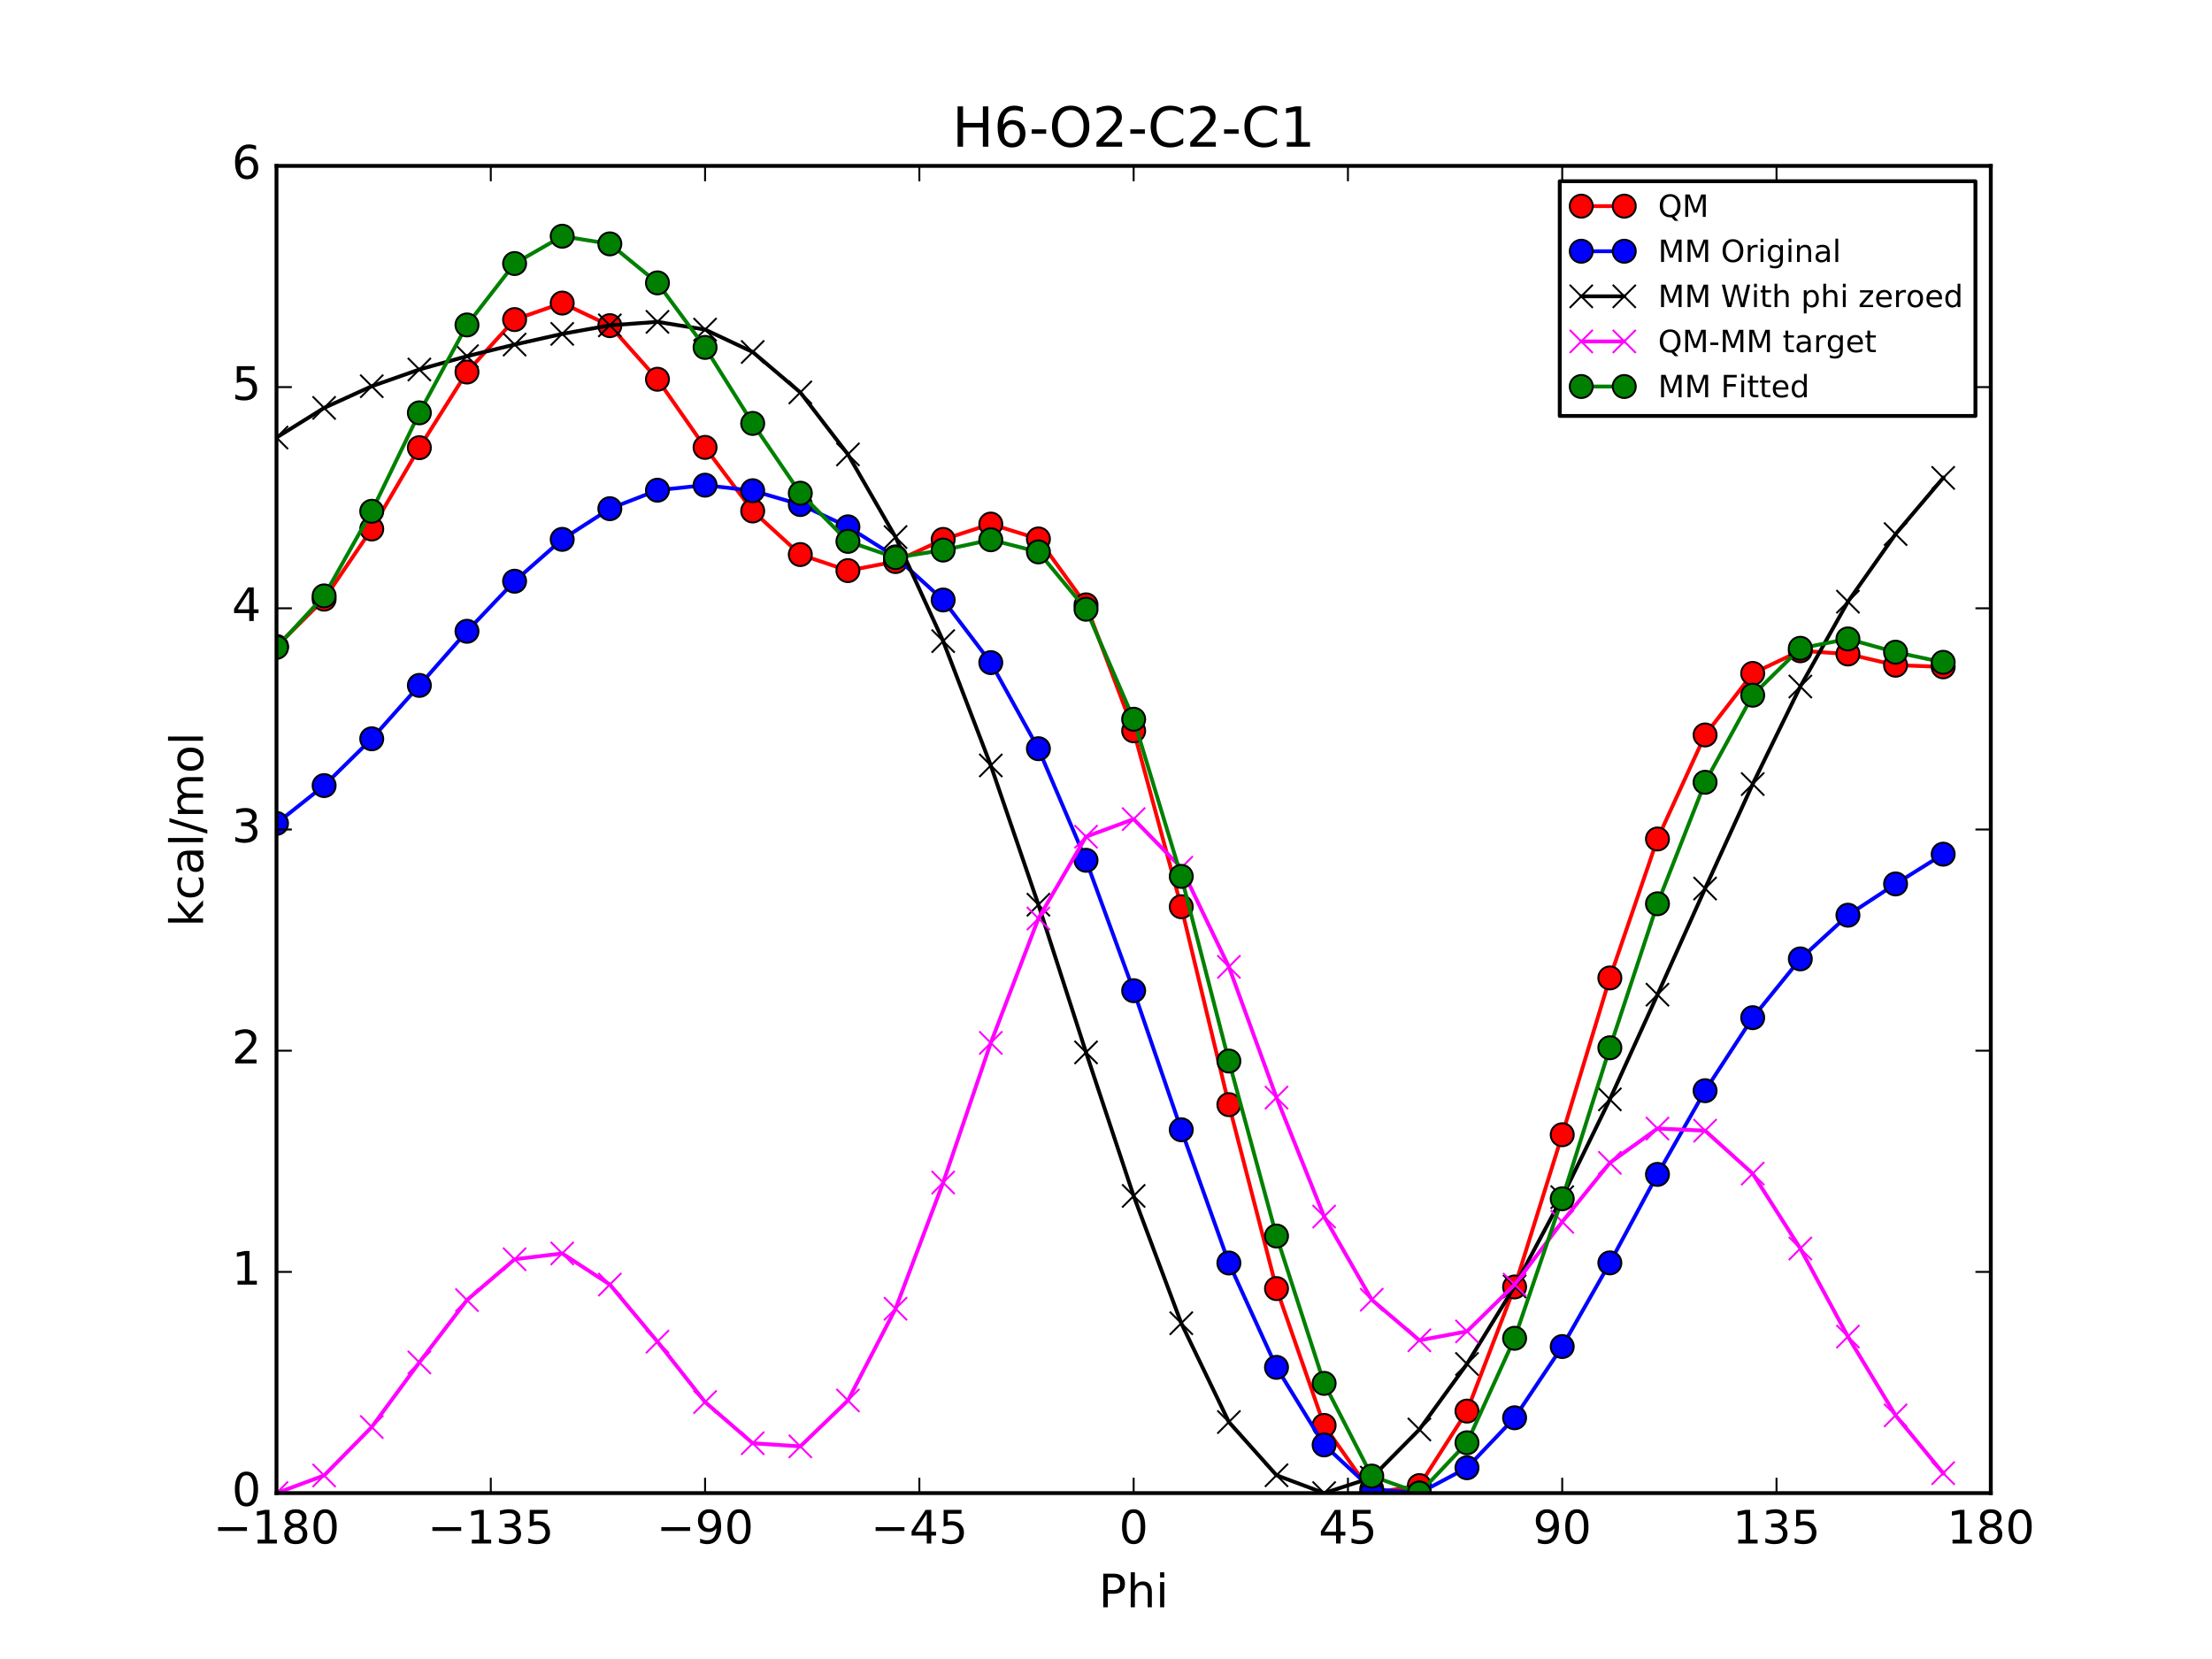 <?xml version="1.0" encoding="utf-8" standalone="no"?>
<!DOCTYPE svg PUBLIC "-//W3C//DTD SVG 1.1//EN"
  "http://www.w3.org/Graphics/SVG/1.1/DTD/svg11.dtd">
<!-- Created with matplotlib (http://matplotlib.org/) -->
<svg height="432pt" version="1.1" viewBox="0 0 576 432" width="576pt" xmlns="http://www.w3.org/2000/svg" xmlns:xlink="http://www.w3.org/1999/xlink">
 <defs>
  <style type="text/css">
*{stroke-linecap:butt;stroke-linejoin:round;stroke-miterlimit:100000;}
  </style>
 </defs>
 <g id="figure_1">
  <g id="patch_1">
   <path d="M 0 432 
L 576 432 
L 576 0 
L 0 0 
z
" style="fill:#ffffff;"/>
  </g>
  <g id="axes_1">
   <g id="patch_2">
    <path d="M 72 388.8 
L 518.4 388.8 
L 518.4 43.2 
L 72 43.2 
z
" style="fill:#ffffff;"/>
   </g>
   <g id="line2d_1">
    <path clip-path="url(#pf778db8039)" d="M 72.001 168.324 
L 84.4 156.016 
L 96.8 137.749 
L 109.2 116.573 
L 121.6 96.873 
L 134 83.218 
L 146.4 78.922 
L 158.8 84.8 
L 171.2 98.757 
L 183.6 116.499 
L 196 133.058 
L 208.4 144.403 
L 220.8 148.586 
L 233.2 146.225 
L 245.6 140.468 
L 258 136.466 
L 270.4 140.341 
L 282.8 157.502 
L 295.199 190.303 
L 307.6 236.112 
L 320 287.645 
L 332.4 335.544 
L 344.8 371.175 
L 357.2 388.8 
L 369.6 386.841 
L 382 367.447 
L 394.4 335.116 
L 406.8 295.48 
L 419.2 254.655 
L 431.6 218.471 
L 444 191.381 
L 456.4 175.356 
L 468.8 169.46 
L 481.2 170.303 
L 493.6 173.219 
L 506 173.643 
" style="fill:none;stroke:#ff0000;stroke-linecap:square;"/>
    <defs>
     <path d="M 0 3 
C 0.796 3 1.559 2.684 2.121 2.121 
C 2.684 1.559 3 0.796 3 0 
C 3 -0.796 2.684 -1.559 2.121 -2.121 
C 1.559 -2.684 0.796 -3 0 -3 
C -0.796 -3 -1.559 -2.684 -2.121 -2.121 
C -2.684 -1.559 -3 -0.796 -3 0 
C -3 0.796 -2.684 1.559 -2.121 2.121 
C -1.559 2.684 -0.796 3 0 3 
z
" id="mbf12756792" style="stroke:#000000;stroke-width:0.5;"/>
    </defs>
    <g clip-path="url(#pf778db8039)">
     <use style="fill:#ff0000;stroke:#000000;stroke-width:0.5;" x="72.001" xlink:href="#mbf12756792" y="168.324"/>
     <use style="fill:#ff0000;stroke:#000000;stroke-width:0.5;" x="84.4" xlink:href="#mbf12756792" y="156.016"/>
     <use style="fill:#ff0000;stroke:#000000;stroke-width:0.5;" x="96.8" xlink:href="#mbf12756792" y="137.749"/>
     <use style="fill:#ff0000;stroke:#000000;stroke-width:0.5;" x="109.2" xlink:href="#mbf12756792" y="116.573"/>
     <use style="fill:#ff0000;stroke:#000000;stroke-width:0.5;" x="121.6" xlink:href="#mbf12756792" y="96.873"/>
     <use style="fill:#ff0000;stroke:#000000;stroke-width:0.5;" x="134" xlink:href="#mbf12756792" y="83.218"/>
     <use style="fill:#ff0000;stroke:#000000;stroke-width:0.5;" x="146.4" xlink:href="#mbf12756792" y="78.922"/>
     <use style="fill:#ff0000;stroke:#000000;stroke-width:0.5;" x="158.8" xlink:href="#mbf12756792" y="84.8"/>
     <use style="fill:#ff0000;stroke:#000000;stroke-width:0.5;" x="171.2" xlink:href="#mbf12756792" y="98.757"/>
     <use style="fill:#ff0000;stroke:#000000;stroke-width:0.5;" x="183.6" xlink:href="#mbf12756792" y="116.499"/>
     <use style="fill:#ff0000;stroke:#000000;stroke-width:0.5;" x="196" xlink:href="#mbf12756792" y="133.058"/>
     <use style="fill:#ff0000;stroke:#000000;stroke-width:0.5;" x="208.4" xlink:href="#mbf12756792" y="144.403"/>
     <use style="fill:#ff0000;stroke:#000000;stroke-width:0.5;" x="220.8" xlink:href="#mbf12756792" y="148.586"/>
     <use style="fill:#ff0000;stroke:#000000;stroke-width:0.5;" x="233.2" xlink:href="#mbf12756792" y="146.225"/>
     <use style="fill:#ff0000;stroke:#000000;stroke-width:0.5;" x="245.6" xlink:href="#mbf12756792" y="140.468"/>
     <use style="fill:#ff0000;stroke:#000000;stroke-width:0.5;" x="258" xlink:href="#mbf12756792" y="136.466"/>
     <use style="fill:#ff0000;stroke:#000000;stroke-width:0.5;" x="270.4" xlink:href="#mbf12756792" y="140.341"/>
     <use style="fill:#ff0000;stroke:#000000;stroke-width:0.5;" x="282.8" xlink:href="#mbf12756792" y="157.502"/>
     <use style="fill:#ff0000;stroke:#000000;stroke-width:0.5;" x="295.199" xlink:href="#mbf12756792" y="190.303"/>
     <use style="fill:#ff0000;stroke:#000000;stroke-width:0.5;" x="307.6" xlink:href="#mbf12756792" y="236.112"/>
     <use style="fill:#ff0000;stroke:#000000;stroke-width:0.5;" x="320" xlink:href="#mbf12756792" y="287.645"/>
     <use style="fill:#ff0000;stroke:#000000;stroke-width:0.5;" x="332.4" xlink:href="#mbf12756792" y="335.544"/>
     <use style="fill:#ff0000;stroke:#000000;stroke-width:0.5;" x="344.8" xlink:href="#mbf12756792" y="371.175"/>
     <use style="fill:#ff0000;stroke:#000000;stroke-width:0.5;" x="357.2" xlink:href="#mbf12756792" y="388.8"/>
     <use style="fill:#ff0000;stroke:#000000;stroke-width:0.5;" x="369.6" xlink:href="#mbf12756792" y="386.841"/>
     <use style="fill:#ff0000;stroke:#000000;stroke-width:0.5;" x="382" xlink:href="#mbf12756792" y="367.447"/>
     <use style="fill:#ff0000;stroke:#000000;stroke-width:0.5;" x="394.4" xlink:href="#mbf12756792" y="335.116"/>
     <use style="fill:#ff0000;stroke:#000000;stroke-width:0.5;" x="406.8" xlink:href="#mbf12756792" y="295.48"/>
     <use style="fill:#ff0000;stroke:#000000;stroke-width:0.5;" x="419.2" xlink:href="#mbf12756792" y="254.655"/>
     <use style="fill:#ff0000;stroke:#000000;stroke-width:0.5;" x="431.6" xlink:href="#mbf12756792" y="218.471"/>
     <use style="fill:#ff0000;stroke:#000000;stroke-width:0.5;" x="444" xlink:href="#mbf12756792" y="191.381"/>
     <use style="fill:#ff0000;stroke:#000000;stroke-width:0.5;" x="456.4" xlink:href="#mbf12756792" y="175.356"/>
     <use style="fill:#ff0000;stroke:#000000;stroke-width:0.5;" x="468.8" xlink:href="#mbf12756792" y="169.46"/>
     <use style="fill:#ff0000;stroke:#000000;stroke-width:0.5;" x="481.2" xlink:href="#mbf12756792" y="170.303"/>
     <use style="fill:#ff0000;stroke:#000000;stroke-width:0.5;" x="493.6" xlink:href="#mbf12756792" y="173.219"/>
     <use style="fill:#ff0000;stroke:#000000;stroke-width:0.5;" x="506" xlink:href="#mbf12756792" y="173.643"/>
    </g>
   </g>
   <g id="line2d_2">
    <path clip-path="url(#pf778db8039)" d="M 72.001 214.417 
L 84.4 204.564 
L 96.8 192.381 
L 109.2 178.478 
L 121.6 164.384 
L 134 151.347 
L 146.4 140.449 
L 158.8 132.462 
L 171.2 127.645 
L 183.6 126.336 
L 196 127.781 
L 208.4 131.378 
L 220.8 137.182 
L 233.2 145.013 
L 245.6 156.234 
L 258 172.542 
L 270.4 194.96 
L 282.8 224.018 
L 295.199 257.973 
L 307.6 294.184 
L 320 328.88 
L 332.4 356.056 
L 344.8 376.257 
L 357.2 387.758 
L 369.6 388.8 
L 382 382.201 
L 394.4 369.186 
L 406.8 350.639 
L 419.2 328.852 
L 431.6 305.808 
L 444 284.016 
L 456.4 265 
L 468.8 249.692 
L 481.2 238.316 
L 493.6 230.175 
L 506 222.427 
" style="fill:none;stroke:#0000ff;stroke-linecap:square;"/>
    <defs>
     <path d="M 0 3 
C 0.796 3 1.559 2.684 2.121 2.121 
C 2.684 1.559 3 0.796 3 0 
C 3 -0.796 2.684 -1.559 2.121 -2.121 
C 1.559 -2.684 0.796 -3 0 -3 
C -0.796 -3 -1.559 -2.684 -2.121 -2.121 
C -2.684 -1.559 -3 -0.796 -3 0 
C -3 0.796 -2.684 1.559 -2.121 2.121 
C -1.559 2.684 -0.796 3 0 3 
z
" id="mbc89bafc98" style="stroke:#000000;stroke-width:0.5;"/>
    </defs>
    <g clip-path="url(#pf778db8039)">
     <use style="fill:#0000ff;stroke:#000000;stroke-width:0.5;" x="72.001" xlink:href="#mbc89bafc98" y="214.417"/>
     <use style="fill:#0000ff;stroke:#000000;stroke-width:0.5;" x="84.4" xlink:href="#mbc89bafc98" y="204.564"/>
     <use style="fill:#0000ff;stroke:#000000;stroke-width:0.5;" x="96.8" xlink:href="#mbc89bafc98" y="192.381"/>
     <use style="fill:#0000ff;stroke:#000000;stroke-width:0.5;" x="109.2" xlink:href="#mbc89bafc98" y="178.478"/>
     <use style="fill:#0000ff;stroke:#000000;stroke-width:0.5;" x="121.6" xlink:href="#mbc89bafc98" y="164.384"/>
     <use style="fill:#0000ff;stroke:#000000;stroke-width:0.5;" x="134" xlink:href="#mbc89bafc98" y="151.347"/>
     <use style="fill:#0000ff;stroke:#000000;stroke-width:0.5;" x="146.4" xlink:href="#mbc89bafc98" y="140.449"/>
     <use style="fill:#0000ff;stroke:#000000;stroke-width:0.5;" x="158.8" xlink:href="#mbc89bafc98" y="132.462"/>
     <use style="fill:#0000ff;stroke:#000000;stroke-width:0.5;" x="171.2" xlink:href="#mbc89bafc98" y="127.645"/>
     <use style="fill:#0000ff;stroke:#000000;stroke-width:0.5;" x="183.6" xlink:href="#mbc89bafc98" y="126.336"/>
     <use style="fill:#0000ff;stroke:#000000;stroke-width:0.5;" x="196" xlink:href="#mbc89bafc98" y="127.781"/>
     <use style="fill:#0000ff;stroke:#000000;stroke-width:0.5;" x="208.4" xlink:href="#mbc89bafc98" y="131.378"/>
     <use style="fill:#0000ff;stroke:#000000;stroke-width:0.5;" x="220.8" xlink:href="#mbc89bafc98" y="137.182"/>
     <use style="fill:#0000ff;stroke:#000000;stroke-width:0.5;" x="233.2" xlink:href="#mbc89bafc98" y="145.013"/>
     <use style="fill:#0000ff;stroke:#000000;stroke-width:0.5;" x="245.6" xlink:href="#mbc89bafc98" y="156.234"/>
     <use style="fill:#0000ff;stroke:#000000;stroke-width:0.5;" x="258" xlink:href="#mbc89bafc98" y="172.542"/>
     <use style="fill:#0000ff;stroke:#000000;stroke-width:0.5;" x="270.4" xlink:href="#mbc89bafc98" y="194.96"/>
     <use style="fill:#0000ff;stroke:#000000;stroke-width:0.5;" x="282.8" xlink:href="#mbc89bafc98" y="224.018"/>
     <use style="fill:#0000ff;stroke:#000000;stroke-width:0.5;" x="295.199" xlink:href="#mbc89bafc98" y="257.973"/>
     <use style="fill:#0000ff;stroke:#000000;stroke-width:0.5;" x="307.6" xlink:href="#mbc89bafc98" y="294.184"/>
     <use style="fill:#0000ff;stroke:#000000;stroke-width:0.5;" x="320" xlink:href="#mbc89bafc98" y="328.88"/>
     <use style="fill:#0000ff;stroke:#000000;stroke-width:0.5;" x="332.4" xlink:href="#mbc89bafc98" y="356.056"/>
     <use style="fill:#0000ff;stroke:#000000;stroke-width:0.5;" x="344.8" xlink:href="#mbc89bafc98" y="376.257"/>
     <use style="fill:#0000ff;stroke:#000000;stroke-width:0.5;" x="357.2" xlink:href="#mbc89bafc98" y="387.758"/>
     <use style="fill:#0000ff;stroke:#000000;stroke-width:0.5;" x="369.6" xlink:href="#mbc89bafc98" y="388.8"/>
     <use style="fill:#0000ff;stroke:#000000;stroke-width:0.5;" x="382" xlink:href="#mbc89bafc98" y="382.201"/>
     <use style="fill:#0000ff;stroke:#000000;stroke-width:0.5;" x="394.4" xlink:href="#mbc89bafc98" y="369.186"/>
     <use style="fill:#0000ff;stroke:#000000;stroke-width:0.5;" x="406.8" xlink:href="#mbc89bafc98" y="350.639"/>
     <use style="fill:#0000ff;stroke:#000000;stroke-width:0.5;" x="419.2" xlink:href="#mbc89bafc98" y="328.852"/>
     <use style="fill:#0000ff;stroke:#000000;stroke-width:0.5;" x="431.6" xlink:href="#mbc89bafc98" y="305.808"/>
     <use style="fill:#0000ff;stroke:#000000;stroke-width:0.5;" x="444" xlink:href="#mbc89bafc98" y="284.016"/>
     <use style="fill:#0000ff;stroke:#000000;stroke-width:0.5;" x="456.4" xlink:href="#mbc89bafc98" y="265"/>
     <use style="fill:#0000ff;stroke:#000000;stroke-width:0.5;" x="468.8" xlink:href="#mbc89bafc98" y="249.692"/>
     <use style="fill:#0000ff;stroke:#000000;stroke-width:0.5;" x="481.2" xlink:href="#mbc89bafc98" y="238.316"/>
     <use style="fill:#0000ff;stroke:#000000;stroke-width:0.5;" x="493.6" xlink:href="#mbc89bafc98" y="230.175"/>
     <use style="fill:#0000ff;stroke:#000000;stroke-width:0.5;" x="506" xlink:href="#mbc89bafc98" y="222.427"/>
    </g>
   </g>
   <g id="line2d_3">
    <path clip-path="url(#pf778db8039)" d="M 72.001 113.939 
L 84.4 106.219 
L 96.8 100.573 
L 109.2 96.214 
L 121.6 92.75 
L 134 89.725 
L 146.4 86.94 
L 158.8 84.719 
L 171.2 83.811 
L 183.6 85.824 
L 196 91.655 
L 208.4 102.184 
L 220.8 118.324 
L 233.2 139.851 
L 245.6 166.95 
L 258 199.316 
L 270.4 235.58 
L 282.8 274.04 
L 295.199 311.416 
L 307.6 344.565 
L 320 370.299 
L 332.4 384.152 
L 344.8 388.8 
L 357.2 384.767 
L 369.6 372.238 
L 382 355.169 
L 394.4 334.998 
L 406.8 311.734 
L 419.2 286.273 
L 431.6 259.011 
L 444 231.374 
L 456.4 204.168 
L 468.8 178.768 
L 481.2 156.674 
L 493.6 139.076 
L 506 124.444 
" style="fill:none;stroke:#000000;stroke-linecap:square;"/>
    <defs>
     <path d="M -3 3 
L 3 -3 
M -3 -3 
L 3 3 
" id="m7c9b75d09e" style="stroke:#000000;stroke-width:0.5;"/>
    </defs>
    <g clip-path="url(#pf778db8039)">
     <use style="stroke:#000000;stroke-width:0.5;" x="72.001" xlink:href="#m7c9b75d09e" y="113.939"/>
     <use style="stroke:#000000;stroke-width:0.5;" x="84.4" xlink:href="#m7c9b75d09e" y="106.219"/>
     <use style="stroke:#000000;stroke-width:0.5;" x="96.8" xlink:href="#m7c9b75d09e" y="100.573"/>
     <use style="stroke:#000000;stroke-width:0.5;" x="109.2" xlink:href="#m7c9b75d09e" y="96.214"/>
     <use style="stroke:#000000;stroke-width:0.5;" x="121.6" xlink:href="#m7c9b75d09e" y="92.75"/>
     <use style="stroke:#000000;stroke-width:0.5;" x="134" xlink:href="#m7c9b75d09e" y="89.725"/>
     <use style="stroke:#000000;stroke-width:0.5;" x="146.4" xlink:href="#m7c9b75d09e" y="86.94"/>
     <use style="stroke:#000000;stroke-width:0.5;" x="158.8" xlink:href="#m7c9b75d09e" y="84.719"/>
     <use style="stroke:#000000;stroke-width:0.5;" x="171.2" xlink:href="#m7c9b75d09e" y="83.811"/>
     <use style="stroke:#000000;stroke-width:0.5;" x="183.6" xlink:href="#m7c9b75d09e" y="85.824"/>
     <use style="stroke:#000000;stroke-width:0.5;" x="196" xlink:href="#m7c9b75d09e" y="91.655"/>
     <use style="stroke:#000000;stroke-width:0.5;" x="208.4" xlink:href="#m7c9b75d09e" y="102.184"/>
     <use style="stroke:#000000;stroke-width:0.5;" x="220.8" xlink:href="#m7c9b75d09e" y="118.324"/>
     <use style="stroke:#000000;stroke-width:0.5;" x="233.2" xlink:href="#m7c9b75d09e" y="139.851"/>
     <use style="stroke:#000000;stroke-width:0.5;" x="245.6" xlink:href="#m7c9b75d09e" y="166.95"/>
     <use style="stroke:#000000;stroke-width:0.5;" x="258" xlink:href="#m7c9b75d09e" y="199.316"/>
     <use style="stroke:#000000;stroke-width:0.5;" x="270.4" xlink:href="#m7c9b75d09e" y="235.58"/>
     <use style="stroke:#000000;stroke-width:0.5;" x="282.8" xlink:href="#m7c9b75d09e" y="274.04"/>
     <use style="stroke:#000000;stroke-width:0.5;" x="295.199" xlink:href="#m7c9b75d09e" y="311.416"/>
     <use style="stroke:#000000;stroke-width:0.5;" x="307.6" xlink:href="#m7c9b75d09e" y="344.565"/>
     <use style="stroke:#000000;stroke-width:0.5;" x="320" xlink:href="#m7c9b75d09e" y="370.299"/>
     <use style="stroke:#000000;stroke-width:0.5;" x="332.4" xlink:href="#m7c9b75d09e" y="384.152"/>
     <use style="stroke:#000000;stroke-width:0.5;" x="344.8" xlink:href="#m7c9b75d09e" y="388.8"/>
     <use style="stroke:#000000;stroke-width:0.5;" x="357.2" xlink:href="#m7c9b75d09e" y="384.767"/>
     <use style="stroke:#000000;stroke-width:0.5;" x="369.6" xlink:href="#m7c9b75d09e" y="372.238"/>
     <use style="stroke:#000000;stroke-width:0.5;" x="382" xlink:href="#m7c9b75d09e" y="355.169"/>
     <use style="stroke:#000000;stroke-width:0.5;" x="394.4" xlink:href="#m7c9b75d09e" y="334.998"/>
     <use style="stroke:#000000;stroke-width:0.5;" x="406.8" xlink:href="#m7c9b75d09e" y="311.734"/>
     <use style="stroke:#000000;stroke-width:0.5;" x="419.2" xlink:href="#m7c9b75d09e" y="286.273"/>
     <use style="stroke:#000000;stroke-width:0.5;" x="431.6" xlink:href="#m7c9b75d09e" y="259.011"/>
     <use style="stroke:#000000;stroke-width:0.5;" x="444" xlink:href="#m7c9b75d09e" y="231.374"/>
     <use style="stroke:#000000;stroke-width:0.5;" x="456.4" xlink:href="#m7c9b75d09e" y="204.168"/>
     <use style="stroke:#000000;stroke-width:0.5;" x="468.8" xlink:href="#m7c9b75d09e" y="178.768"/>
     <use style="stroke:#000000;stroke-width:0.5;" x="481.2" xlink:href="#m7c9b75d09e" y="156.674"/>
     <use style="stroke:#000000;stroke-width:0.5;" x="493.6" xlink:href="#m7c9b75d09e" y="139.076"/>
     <use style="stroke:#000000;stroke-width:0.5;" x="506" xlink:href="#m7c9b75d09e" y="124.444"/>
    </g>
   </g>
   <g id="line2d_4">
    <path clip-path="url(#pf778db8039)" d="M 72.001 388.8 
L 84.4 384.211 
L 96.8 371.59 
L 109.2 354.773 
L 121.6 338.536 
L 134 327.907 
L 146.4 326.396 
L 158.8 334.495 
L 171.2 349.361 
L 183.6 365.089 
L 196 375.818 
L 208.4 376.633 
L 220.8 364.676 
L 233.2 340.788 
L 245.6 307.933 
L 258 271.564 
L 270.4 239.176 
L 282.8 217.876 
L 295.199 213.301 
L 307.6 225.961 
L 320 251.76 
L 332.4 285.806 
L 344.8 316.789 
L 357.2 338.447 
L 369.6 349.017 
L 382 346.693 
L 394.4 334.533 
L 406.8 318.16 
L 419.2 302.796 
L 431.6 293.874 
L 444 294.422 
L 456.4 305.603 
L 468.8 325.107 
L 481.2 348.043 
L 493.6 368.558 
L 506 383.613 
" style="fill:none;stroke:#ff00ff;stroke-linecap:square;"/>
    <defs>
     <path d="M -3 3 
L 3 -3 
M -3 -3 
L 3 3 
" id="m5a79a96da8" style="stroke:#ff00ff;stroke-width:0.5;"/>
    </defs>
    <g clip-path="url(#pf778db8039)">
     <use style="fill:#ff00ff;stroke:#ff00ff;stroke-width:0.5;" x="72.001" xlink:href="#m5a79a96da8" y="388.8"/>
     <use style="fill:#ff00ff;stroke:#ff00ff;stroke-width:0.5;" x="84.4" xlink:href="#m5a79a96da8" y="384.211"/>
     <use style="fill:#ff00ff;stroke:#ff00ff;stroke-width:0.5;" x="96.8" xlink:href="#m5a79a96da8" y="371.59"/>
     <use style="fill:#ff00ff;stroke:#ff00ff;stroke-width:0.5;" x="109.2" xlink:href="#m5a79a96da8" y="354.773"/>
     <use style="fill:#ff00ff;stroke:#ff00ff;stroke-width:0.5;" x="121.6" xlink:href="#m5a79a96da8" y="338.536"/>
     <use style="fill:#ff00ff;stroke:#ff00ff;stroke-width:0.5;" x="134" xlink:href="#m5a79a96da8" y="327.907"/>
     <use style="fill:#ff00ff;stroke:#ff00ff;stroke-width:0.5;" x="146.4" xlink:href="#m5a79a96da8" y="326.396"/>
     <use style="fill:#ff00ff;stroke:#ff00ff;stroke-width:0.5;" x="158.8" xlink:href="#m5a79a96da8" y="334.495"/>
     <use style="fill:#ff00ff;stroke:#ff00ff;stroke-width:0.5;" x="171.2" xlink:href="#m5a79a96da8" y="349.361"/>
     <use style="fill:#ff00ff;stroke:#ff00ff;stroke-width:0.5;" x="183.6" xlink:href="#m5a79a96da8" y="365.089"/>
     <use style="fill:#ff00ff;stroke:#ff00ff;stroke-width:0.5;" x="196" xlink:href="#m5a79a96da8" y="375.818"/>
     <use style="fill:#ff00ff;stroke:#ff00ff;stroke-width:0.5;" x="208.4" xlink:href="#m5a79a96da8" y="376.633"/>
     <use style="fill:#ff00ff;stroke:#ff00ff;stroke-width:0.5;" x="220.8" xlink:href="#m5a79a96da8" y="364.676"/>
     <use style="fill:#ff00ff;stroke:#ff00ff;stroke-width:0.5;" x="233.2" xlink:href="#m5a79a96da8" y="340.788"/>
     <use style="fill:#ff00ff;stroke:#ff00ff;stroke-width:0.5;" x="245.6" xlink:href="#m5a79a96da8" y="307.933"/>
     <use style="fill:#ff00ff;stroke:#ff00ff;stroke-width:0.5;" x="258" xlink:href="#m5a79a96da8" y="271.564"/>
     <use style="fill:#ff00ff;stroke:#ff00ff;stroke-width:0.5;" x="270.4" xlink:href="#m5a79a96da8" y="239.176"/>
     <use style="fill:#ff00ff;stroke:#ff00ff;stroke-width:0.5;" x="282.8" xlink:href="#m5a79a96da8" y="217.876"/>
     <use style="fill:#ff00ff;stroke:#ff00ff;stroke-width:0.5;" x="295.199" xlink:href="#m5a79a96da8" y="213.301"/>
     <use style="fill:#ff00ff;stroke:#ff00ff;stroke-width:0.5;" x="307.6" xlink:href="#m5a79a96da8" y="225.961"/>
     <use style="fill:#ff00ff;stroke:#ff00ff;stroke-width:0.5;" x="320" xlink:href="#m5a79a96da8" y="251.76"/>
     <use style="fill:#ff00ff;stroke:#ff00ff;stroke-width:0.5;" x="332.4" xlink:href="#m5a79a96da8" y="285.806"/>
     <use style="fill:#ff00ff;stroke:#ff00ff;stroke-width:0.5;" x="344.8" xlink:href="#m5a79a96da8" y="316.789"/>
     <use style="fill:#ff00ff;stroke:#ff00ff;stroke-width:0.5;" x="357.2" xlink:href="#m5a79a96da8" y="338.447"/>
     <use style="fill:#ff00ff;stroke:#ff00ff;stroke-width:0.5;" x="369.6" xlink:href="#m5a79a96da8" y="349.017"/>
     <use style="fill:#ff00ff;stroke:#ff00ff;stroke-width:0.5;" x="382" xlink:href="#m5a79a96da8" y="346.693"/>
     <use style="fill:#ff00ff;stroke:#ff00ff;stroke-width:0.5;" x="394.4" xlink:href="#m5a79a96da8" y="334.533"/>
     <use style="fill:#ff00ff;stroke:#ff00ff;stroke-width:0.5;" x="406.8" xlink:href="#m5a79a96da8" y="318.16"/>
     <use style="fill:#ff00ff;stroke:#ff00ff;stroke-width:0.5;" x="419.2" xlink:href="#m5a79a96da8" y="302.796"/>
     <use style="fill:#ff00ff;stroke:#ff00ff;stroke-width:0.5;" x="431.6" xlink:href="#m5a79a96da8" y="293.874"/>
     <use style="fill:#ff00ff;stroke:#ff00ff;stroke-width:0.5;" x="444" xlink:href="#m5a79a96da8" y="294.422"/>
     <use style="fill:#ff00ff;stroke:#ff00ff;stroke-width:0.5;" x="456.4" xlink:href="#m5a79a96da8" y="305.603"/>
     <use style="fill:#ff00ff;stroke:#ff00ff;stroke-width:0.5;" x="468.8" xlink:href="#m5a79a96da8" y="325.107"/>
     <use style="fill:#ff00ff;stroke:#ff00ff;stroke-width:0.5;" x="481.2" xlink:href="#m5a79a96da8" y="348.043"/>
     <use style="fill:#ff00ff;stroke:#ff00ff;stroke-width:0.5;" x="493.6" xlink:href="#m5a79a96da8" y="368.558"/>
     <use style="fill:#ff00ff;stroke:#ff00ff;stroke-width:0.5;" x="506" xlink:href="#m5a79a96da8" y="383.613"/>
    </g>
   </g>
   <g id="line2d_5">
    <path clip-path="url(#pf778db8039)" d="M 72.001 168.567 
L 84.4 155.169 
L 96.8 133.136 
L 109.2 107.504 
L 121.6 84.614 
L 134 68.622 
L 146.4 61.51 
L 158.8 63.508 
L 171.2 73.66 
L 183.6 90.467 
L 196 110.254 
L 208.4 128.428 
L 220.8 140.974 
L 233.2 145.212 
L 245.6 143.241 
L 258 140.554 
L 270.4 143.717 
L 282.8 158.648 
L 295.199 187.287 
L 307.6 228.209 
L 320 276.296 
L 332.4 321.862 
L 344.8 360.229 
L 357.2 384.364 
L 369.6 388.8 
L 382 375.694 
L 394.4 348.486 
L 406.8 312.156 
L 419.2 272.84 
L 431.6 235.34 
L 444 203.703 
L 456.4 181.034 
L 468.8 168.812 
L 481.2 166.372 
L 493.6 169.824 
L 506 172.466 
" style="fill:none;stroke:#008000;stroke-linecap:square;"/>
    <defs>
     <path d="M 0 3 
C 0.796 3 1.559 2.684 2.121 2.121 
C 2.684 1.559 3 0.796 3 0 
C 3 -0.796 2.684 -1.559 2.121 -2.121 
C 1.559 -2.684 0.796 -3 0 -3 
C -0.796 -3 -1.559 -2.684 -2.121 -2.121 
C -2.684 -1.559 -3 -0.796 -3 0 
C -3 0.796 -2.684 1.559 -2.121 2.121 
C -1.559 2.684 -0.796 3 0 3 
z
" id="m7c9e2cc1fe" style="stroke:#000000;stroke-width:0.5;"/>
    </defs>
    <g clip-path="url(#pf778db8039)">
     <use style="fill:#008000;stroke:#000000;stroke-width:0.5;" x="72.001" xlink:href="#m7c9e2cc1fe" y="168.567"/>
     <use style="fill:#008000;stroke:#000000;stroke-width:0.5;" x="84.4" xlink:href="#m7c9e2cc1fe" y="155.169"/>
     <use style="fill:#008000;stroke:#000000;stroke-width:0.5;" x="96.8" xlink:href="#m7c9e2cc1fe" y="133.136"/>
     <use style="fill:#008000;stroke:#000000;stroke-width:0.5;" x="109.2" xlink:href="#m7c9e2cc1fe" y="107.504"/>
     <use style="fill:#008000;stroke:#000000;stroke-width:0.5;" x="121.6" xlink:href="#m7c9e2cc1fe" y="84.614"/>
     <use style="fill:#008000;stroke:#000000;stroke-width:0.5;" x="134" xlink:href="#m7c9e2cc1fe" y="68.622"/>
     <use style="fill:#008000;stroke:#000000;stroke-width:0.5;" x="146.4" xlink:href="#m7c9e2cc1fe" y="61.51"/>
     <use style="fill:#008000;stroke:#000000;stroke-width:0.5;" x="158.8" xlink:href="#m7c9e2cc1fe" y="63.508"/>
     <use style="fill:#008000;stroke:#000000;stroke-width:0.5;" x="171.2" xlink:href="#m7c9e2cc1fe" y="73.66"/>
     <use style="fill:#008000;stroke:#000000;stroke-width:0.5;" x="183.6" xlink:href="#m7c9e2cc1fe" y="90.467"/>
     <use style="fill:#008000;stroke:#000000;stroke-width:0.5;" x="196" xlink:href="#m7c9e2cc1fe" y="110.254"/>
     <use style="fill:#008000;stroke:#000000;stroke-width:0.5;" x="208.4" xlink:href="#m7c9e2cc1fe" y="128.428"/>
     <use style="fill:#008000;stroke:#000000;stroke-width:0.5;" x="220.8" xlink:href="#m7c9e2cc1fe" y="140.974"/>
     <use style="fill:#008000;stroke:#000000;stroke-width:0.5;" x="233.2" xlink:href="#m7c9e2cc1fe" y="145.212"/>
     <use style="fill:#008000;stroke:#000000;stroke-width:0.5;" x="245.6" xlink:href="#m7c9e2cc1fe" y="143.241"/>
     <use style="fill:#008000;stroke:#000000;stroke-width:0.5;" x="258" xlink:href="#m7c9e2cc1fe" y="140.554"/>
     <use style="fill:#008000;stroke:#000000;stroke-width:0.5;" x="270.4" xlink:href="#m7c9e2cc1fe" y="143.717"/>
     <use style="fill:#008000;stroke:#000000;stroke-width:0.5;" x="282.8" xlink:href="#m7c9e2cc1fe" y="158.648"/>
     <use style="fill:#008000;stroke:#000000;stroke-width:0.5;" x="295.199" xlink:href="#m7c9e2cc1fe" y="187.287"/>
     <use style="fill:#008000;stroke:#000000;stroke-width:0.5;" x="307.6" xlink:href="#m7c9e2cc1fe" y="228.209"/>
     <use style="fill:#008000;stroke:#000000;stroke-width:0.5;" x="320" xlink:href="#m7c9e2cc1fe" y="276.296"/>
     <use style="fill:#008000;stroke:#000000;stroke-width:0.5;" x="332.4" xlink:href="#m7c9e2cc1fe" y="321.862"/>
     <use style="fill:#008000;stroke:#000000;stroke-width:0.5;" x="344.8" xlink:href="#m7c9e2cc1fe" y="360.229"/>
     <use style="fill:#008000;stroke:#000000;stroke-width:0.5;" x="357.2" xlink:href="#m7c9e2cc1fe" y="384.364"/>
     <use style="fill:#008000;stroke:#000000;stroke-width:0.5;" x="369.6" xlink:href="#m7c9e2cc1fe" y="388.8"/>
     <use style="fill:#008000;stroke:#000000;stroke-width:0.5;" x="382" xlink:href="#m7c9e2cc1fe" y="375.694"/>
     <use style="fill:#008000;stroke:#000000;stroke-width:0.5;" x="394.4" xlink:href="#m7c9e2cc1fe" y="348.486"/>
     <use style="fill:#008000;stroke:#000000;stroke-width:0.5;" x="406.8" xlink:href="#m7c9e2cc1fe" y="312.156"/>
     <use style="fill:#008000;stroke:#000000;stroke-width:0.5;" x="419.2" xlink:href="#m7c9e2cc1fe" y="272.84"/>
     <use style="fill:#008000;stroke:#000000;stroke-width:0.5;" x="431.6" xlink:href="#m7c9e2cc1fe" y="235.34"/>
     <use style="fill:#008000;stroke:#000000;stroke-width:0.5;" x="444" xlink:href="#m7c9e2cc1fe" y="203.703"/>
     <use style="fill:#008000;stroke:#000000;stroke-width:0.5;" x="456.4" xlink:href="#m7c9e2cc1fe" y="181.034"/>
     <use style="fill:#008000;stroke:#000000;stroke-width:0.5;" x="468.8" xlink:href="#m7c9e2cc1fe" y="168.812"/>
     <use style="fill:#008000;stroke:#000000;stroke-width:0.5;" x="481.2" xlink:href="#m7c9e2cc1fe" y="166.372"/>
     <use style="fill:#008000;stroke:#000000;stroke-width:0.5;" x="493.6" xlink:href="#m7c9e2cc1fe" y="169.824"/>
     <use style="fill:#008000;stroke:#000000;stroke-width:0.5;" x="506" xlink:href="#m7c9e2cc1fe" y="172.466"/>
    </g>
   </g>
   <g id="patch_3">
    <path d="M 72 388.8 
L 72 43.2 
" style="fill:none;stroke:#000000;stroke-linecap:square;stroke-linejoin:miter;"/>
   </g>
   <g id="patch_4">
    <path d="M 72 43.2 
L 518.4 43.2 
" style="fill:none;stroke:#000000;stroke-linecap:square;stroke-linejoin:miter;"/>
   </g>
   <g id="patch_5">
    <path d="M 72 388.8 
L 518.4 388.8 
" style="fill:none;stroke:#000000;stroke-linecap:square;stroke-linejoin:miter;"/>
   </g>
   <g id="patch_6">
    <path d="M 518.4 388.8 
L 518.4 43.2 
" style="fill:none;stroke:#000000;stroke-linecap:square;stroke-linejoin:miter;"/>
   </g>
   <g id="matplotlib.axis_1">
    <g id="xtick_1">
     <g id="line2d_6">
      <defs>
       <path d="M 0 0 
L 0 -4 
" id="m9ebf82a95c" style="stroke:#000000;stroke-width:0.5;"/>
      </defs>
      <g>
       <use style="stroke:#000000;stroke-width:0.5;" x="72.0" xlink:href="#m9ebf82a95c" y="388.8"/>
      </g>
     </g>
     <g id="line2d_7">
      <defs>
       <path d="M 0 0 
L 0 4 
" id="m07fb18713a" style="stroke:#000000;stroke-width:0.5;"/>
      </defs>
      <g>
       <use style="stroke:#000000;stroke-width:0.5;" x="72.0" xlink:href="#m07fb18713a" y="43.2"/>
      </g>
     </g>
     <g id="text_1">
      <!-- −180 -->
      <defs>
       <path d="M 31.781 66.406 
Q 24.172 66.406 20.328 58.906 
Q 16.5 51.422 16.5 36.375 
Q 16.5 21.391 20.328 13.891 
Q 24.172 6.391 31.781 6.391 
Q 39.453 6.391 43.281 13.891 
Q 47.125 21.391 47.125 36.375 
Q 47.125 51.422 43.281 58.906 
Q 39.453 66.406 31.781 66.406 
M 31.781 74.219 
Q 44.047 74.219 50.516 64.516 
Q 56.984 54.828 56.984 36.375 
Q 56.984 17.969 50.516 8.266 
Q 44.047 -1.422 31.781 -1.422 
Q 19.531 -1.422 13.062 8.266 
Q 6.594 17.969 6.594 36.375 
Q 6.594 54.828 13.062 64.516 
Q 19.531 74.219 31.781 74.219 
" id="BitstreamVeraSans-Roman-30"/>
       <path d="M 31.781 34.625 
Q 24.75 34.625 20.719 30.859 
Q 16.703 27.094 16.703 20.516 
Q 16.703 13.922 20.719 10.156 
Q 24.75 6.391 31.781 6.391 
Q 38.812 6.391 42.859 10.172 
Q 46.922 13.969 46.922 20.516 
Q 46.922 27.094 42.891 30.859 
Q 38.875 34.625 31.781 34.625 
M 21.922 38.812 
Q 15.578 40.375 12.031 44.719 
Q 8.5 49.078 8.5 55.328 
Q 8.5 64.062 14.719 69.141 
Q 20.953 74.219 31.781 74.219 
Q 42.672 74.219 48.875 69.141 
Q 55.078 64.062 55.078 55.328 
Q 55.078 49.078 51.531 44.719 
Q 48 40.375 41.703 38.812 
Q 48.828 37.156 52.797 32.312 
Q 56.781 27.484 56.781 20.516 
Q 56.781 9.906 50.312 4.234 
Q 43.844 -1.422 31.781 -1.422 
Q 19.734 -1.422 13.25 4.234 
Q 6.781 9.906 6.781 20.516 
Q 6.781 27.484 10.781 32.312 
Q 14.797 37.156 21.922 38.812 
M 18.312 54.391 
Q 18.312 48.734 21.844 45.562 
Q 25.391 42.391 31.781 42.391 
Q 38.141 42.391 41.719 45.562 
Q 45.312 48.734 45.312 54.391 
Q 45.312 60.062 41.719 63.234 
Q 38.141 66.406 31.781 66.406 
Q 25.391 66.406 21.844 63.234 
Q 18.312 60.062 18.312 54.391 
" id="BitstreamVeraSans-Roman-38"/>
       <path d="M 12.406 8.297 
L 28.516 8.297 
L 28.516 63.922 
L 10.984 60.406 
L 10.984 69.391 
L 28.422 72.906 
L 38.281 72.906 
L 38.281 8.297 
L 54.391 8.297 
L 54.391 0 
L 12.406 0 
z
" id="BitstreamVeraSans-Roman-31"/>
       <path d="M 10.594 35.5 
L 73.188 35.5 
L 73.188 27.203 
L 10.594 27.203 
z
" id="BitstreamVeraSans-Roman-2212"/>
      </defs>
      <g transform="translate(55.52 401.918)scale(0.12 -0.12)">
       <use xlink:href="#BitstreamVeraSans-Roman-2212"/>
       <use x="83.789" xlink:href="#BitstreamVeraSans-Roman-31"/>
       <use x="147.412" xlink:href="#BitstreamVeraSans-Roman-38"/>
       <use x="211.035" xlink:href="#BitstreamVeraSans-Roman-30"/>
      </g>
     </g>
    </g>
    <g id="xtick_2">
     <g id="line2d_8">
      <g>
       <use style="stroke:#000000;stroke-width:0.5;" x="127.8" xlink:href="#m9ebf82a95c" y="388.8"/>
      </g>
     </g>
     <g id="line2d_9">
      <g>
       <use style="stroke:#000000;stroke-width:0.5;" x="127.8" xlink:href="#m07fb18713a" y="43.2"/>
      </g>
     </g>
     <g id="text_2">
      <!-- −135 -->
      <defs>
       <path d="M 40.578 39.312 
Q 47.656 37.797 51.625 33 
Q 55.609 28.219 55.609 21.188 
Q 55.609 10.406 48.188 4.484 
Q 40.766 -1.422 27.094 -1.422 
Q 22.516 -1.422 17.656 -0.516 
Q 12.797 0.391 7.625 2.203 
L 7.625 11.719 
Q 11.719 9.328 16.594 8.109 
Q 21.484 6.891 26.812 6.891 
Q 36.078 6.891 40.938 10.547 
Q 45.797 14.203 45.797 21.188 
Q 45.797 27.641 41.281 31.266 
Q 36.766 34.906 28.719 34.906 
L 20.219 34.906 
L 20.219 43.016 
L 29.109 43.016 
Q 36.375 43.016 40.234 45.922 
Q 44.094 48.828 44.094 54.297 
Q 44.094 59.906 40.109 62.906 
Q 36.141 65.922 28.719 65.922 
Q 24.656 65.922 20.016 65.031 
Q 15.375 64.156 9.812 62.312 
L 9.812 71.094 
Q 15.438 72.656 20.344 73.438 
Q 25.25 74.219 29.594 74.219 
Q 40.828 74.219 47.359 69.109 
Q 53.906 64.016 53.906 55.328 
Q 53.906 49.266 50.438 45.094 
Q 46.969 40.922 40.578 39.312 
" id="BitstreamVeraSans-Roman-33"/>
       <path d="M 10.797 72.906 
L 49.516 72.906 
L 49.516 64.594 
L 19.828 64.594 
L 19.828 46.734 
Q 21.969 47.469 24.109 47.828 
Q 26.266 48.188 28.422 48.188 
Q 40.625 48.188 47.75 41.5 
Q 54.891 34.812 54.891 23.391 
Q 54.891 11.625 47.562 5.094 
Q 40.234 -1.422 26.906 -1.422 
Q 22.312 -1.422 17.547 -0.641 
Q 12.797 0.141 7.719 1.703 
L 7.719 11.625 
Q 12.109 9.234 16.797 8.062 
Q 21.484 6.891 26.703 6.891 
Q 35.156 6.891 40.078 11.328 
Q 45.016 15.766 45.016 23.391 
Q 45.016 31 40.078 35.438 
Q 35.156 39.891 26.703 39.891 
Q 22.75 39.891 18.812 39.016 
Q 14.891 38.141 10.797 36.281 
z
" id="BitstreamVeraSans-Roman-35"/>
      </defs>
      <g transform="translate(111.32 401.918)scale(0.12 -0.12)">
       <use xlink:href="#BitstreamVeraSans-Roman-2212"/>
       <use x="83.789" xlink:href="#BitstreamVeraSans-Roman-31"/>
       <use x="147.412" xlink:href="#BitstreamVeraSans-Roman-33"/>
       <use x="211.035" xlink:href="#BitstreamVeraSans-Roman-35"/>
      </g>
     </g>
    </g>
    <g id="xtick_3">
     <g id="line2d_10">
      <g>
       <use style="stroke:#000000;stroke-width:0.5;" x="183.6" xlink:href="#m9ebf82a95c" y="388.8"/>
      </g>
     </g>
     <g id="line2d_11">
      <g>
       <use style="stroke:#000000;stroke-width:0.5;" x="183.6" xlink:href="#m07fb18713a" y="43.2"/>
      </g>
     </g>
     <g id="text_3">
      <!-- −90 -->
      <defs>
       <path d="M 10.984 1.516 
L 10.984 10.5 
Q 14.703 8.734 18.5 7.812 
Q 22.312 6.891 25.984 6.891 
Q 35.75 6.891 40.891 13.453 
Q 46.047 20.016 46.781 33.406 
Q 43.953 29.203 39.594 26.953 
Q 35.25 24.703 29.984 24.703 
Q 19.047 24.703 12.672 31.312 
Q 6.297 37.938 6.297 49.422 
Q 6.297 60.641 12.938 67.422 
Q 19.578 74.219 30.609 74.219 
Q 43.266 74.219 49.922 64.516 
Q 56.594 54.828 56.594 36.375 
Q 56.594 19.141 48.406 8.859 
Q 40.234 -1.422 26.422 -1.422 
Q 22.703 -1.422 18.891 -0.688 
Q 15.094 0.047 10.984 1.516 
M 30.609 32.422 
Q 37.25 32.422 41.125 36.953 
Q 45.016 41.5 45.016 49.422 
Q 45.016 57.281 41.125 61.844 
Q 37.25 66.406 30.609 66.406 
Q 23.969 66.406 20.094 61.844 
Q 16.219 57.281 16.219 49.422 
Q 16.219 41.5 20.094 36.953 
Q 23.969 32.422 30.609 32.422 
" id="BitstreamVeraSans-Roman-39"/>
      </defs>
      <g transform="translate(170.937 401.918)scale(0.12 -0.12)">
       <use xlink:href="#BitstreamVeraSans-Roman-2212"/>
       <use x="83.789" xlink:href="#BitstreamVeraSans-Roman-39"/>
       <use x="147.412" xlink:href="#BitstreamVeraSans-Roman-30"/>
      </g>
     </g>
    </g>
    <g id="xtick_4">
     <g id="line2d_12">
      <g>
       <use style="stroke:#000000;stroke-width:0.5;" x="239.4" xlink:href="#m9ebf82a95c" y="388.8"/>
      </g>
     </g>
     <g id="line2d_13">
      <g>
       <use style="stroke:#000000;stroke-width:0.5;" x="239.4" xlink:href="#m07fb18713a" y="43.2"/>
      </g>
     </g>
     <g id="text_4">
      <!-- −45 -->
      <defs>
       <path d="M 37.797 64.312 
L 12.891 25.391 
L 37.797 25.391 
z
M 35.203 72.906 
L 47.609 72.906 
L 47.609 25.391 
L 58.016 25.391 
L 58.016 17.188 
L 47.609 17.188 
L 47.609 0 
L 37.797 0 
L 37.797 17.188 
L 4.891 17.188 
L 4.891 26.703 
z
" id="BitstreamVeraSans-Roman-34"/>
      </defs>
      <g transform="translate(226.737 401.918)scale(0.12 -0.12)">
       <use xlink:href="#BitstreamVeraSans-Roman-2212"/>
       <use x="83.789" xlink:href="#BitstreamVeraSans-Roman-34"/>
       <use x="147.412" xlink:href="#BitstreamVeraSans-Roman-35"/>
      </g>
     </g>
    </g>
    <g id="xtick_5">
     <g id="line2d_14">
      <g>
       <use style="stroke:#000000;stroke-width:0.5;" x="295.2" xlink:href="#m9ebf82a95c" y="388.8"/>
      </g>
     </g>
     <g id="line2d_15">
      <g>
       <use style="stroke:#000000;stroke-width:0.5;" x="295.2" xlink:href="#m07fb18713a" y="43.2"/>
      </g>
     </g>
     <g id="text_5">
      <!-- 0 -->
      <g transform="translate(291.382 401.918)scale(0.12 -0.12)">
       <use xlink:href="#BitstreamVeraSans-Roman-30"/>
      </g>
     </g>
    </g>
    <g id="xtick_6">
     <g id="line2d_16">
      <g>
       <use style="stroke:#000000;stroke-width:0.5;" x="351.0" xlink:href="#m9ebf82a95c" y="388.8"/>
      </g>
     </g>
     <g id="line2d_17">
      <g>
       <use style="stroke:#000000;stroke-width:0.5;" x="351.0" xlink:href="#m07fb18713a" y="43.2"/>
      </g>
     </g>
     <g id="text_6">
      <!-- 45 -->
      <g transform="translate(343.365 401.918)scale(0.12 -0.12)">
       <use xlink:href="#BitstreamVeraSans-Roman-34"/>
       <use x="63.623" xlink:href="#BitstreamVeraSans-Roman-35"/>
      </g>
     </g>
    </g>
    <g id="xtick_7">
     <g id="line2d_18">
      <g>
       <use style="stroke:#000000;stroke-width:0.5;" x="406.8" xlink:href="#m9ebf82a95c" y="388.8"/>
      </g>
     </g>
     <g id="line2d_19">
      <g>
       <use style="stroke:#000000;stroke-width:0.5;" x="406.8" xlink:href="#m07fb18713a" y="43.2"/>
      </g>
     </g>
     <g id="text_7">
      <!-- 90 -->
      <g transform="translate(399.165 401.918)scale(0.12 -0.12)">
       <use xlink:href="#BitstreamVeraSans-Roman-39"/>
       <use x="63.623" xlink:href="#BitstreamVeraSans-Roman-30"/>
      </g>
     </g>
    </g>
    <g id="xtick_8">
     <g id="line2d_20">
      <g>
       <use style="stroke:#000000;stroke-width:0.5;" x="462.6" xlink:href="#m9ebf82a95c" y="388.8"/>
      </g>
     </g>
     <g id="line2d_21">
      <g>
       <use style="stroke:#000000;stroke-width:0.5;" x="462.6" xlink:href="#m07fb18713a" y="43.2"/>
      </g>
     </g>
     <g id="text_8">
      <!-- 135 -->
      <g transform="translate(451.147 401.918)scale(0.12 -0.12)">
       <use xlink:href="#BitstreamVeraSans-Roman-31"/>
       <use x="63.623" xlink:href="#BitstreamVeraSans-Roman-33"/>
       <use x="127.246" xlink:href="#BitstreamVeraSans-Roman-35"/>
      </g>
     </g>
    </g>
    <g id="xtick_9">
     <g id="line2d_22">
      <g>
       <use style="stroke:#000000;stroke-width:0.5;" x="518.4" xlink:href="#m9ebf82a95c" y="388.8"/>
      </g>
     </g>
     <g id="line2d_23">
      <g>
       <use style="stroke:#000000;stroke-width:0.5;" x="518.4" xlink:href="#m07fb18713a" y="43.2"/>
      </g>
     </g>
     <g id="text_9">
      <!-- 180 -->
      <g transform="translate(506.947 401.918)scale(0.12 -0.12)">
       <use xlink:href="#BitstreamVeraSans-Roman-31"/>
       <use x="63.623" xlink:href="#BitstreamVeraSans-Roman-38"/>
       <use x="127.246" xlink:href="#BitstreamVeraSans-Roman-30"/>
      </g>
     </g>
    </g>
    <g id="text_10">
     <!-- Phi -->
     <defs>
      <path d="M 9.422 54.688 
L 18.406 54.688 
L 18.406 0 
L 9.422 0 
z
M 9.422 75.984 
L 18.406 75.984 
L 18.406 64.594 
L 9.422 64.594 
z
" id="BitstreamVeraSans-Roman-69"/>
      <path d="M 19.672 64.797 
L 19.672 37.406 
L 32.078 37.406 
Q 38.969 37.406 42.719 40.969 
Q 46.484 44.531 46.484 51.125 
Q 46.484 57.672 42.719 61.234 
Q 38.969 64.797 32.078 64.797 
z
M 9.812 72.906 
L 32.078 72.906 
Q 44.344 72.906 50.609 67.359 
Q 56.891 61.812 56.891 51.125 
Q 56.891 40.328 50.609 34.812 
Q 44.344 29.297 32.078 29.297 
L 19.672 29.297 
L 19.672 0 
L 9.812 0 
z
" id="BitstreamVeraSans-Roman-50"/>
      <path d="M 54.891 33.016 
L 54.891 0 
L 45.906 0 
L 45.906 32.719 
Q 45.906 40.484 42.875 44.328 
Q 39.844 48.188 33.797 48.188 
Q 26.516 48.188 22.312 43.547 
Q 18.109 38.922 18.109 30.906 
L 18.109 0 
L 9.078 0 
L 9.078 75.984 
L 18.109 75.984 
L 18.109 46.188 
Q 21.344 51.125 25.703 53.562 
Q 30.078 56 35.797 56 
Q 45.219 56 50.047 50.172 
Q 54.891 44.344 54.891 33.016 
" id="BitstreamVeraSans-Roman-68"/>
     </defs>
     <g transform="translate(286.113 418.532)scale(0.12 -0.12)">
      <use xlink:href="#BitstreamVeraSans-Roman-50"/>
      <use x="60.303" xlink:href="#BitstreamVeraSans-Roman-68"/>
      <use x="123.682" xlink:href="#BitstreamVeraSans-Roman-69"/>
     </g>
    </g>
   </g>
   <g id="matplotlib.axis_2">
    <g id="ytick_1">
     <g id="line2d_24">
      <defs>
       <path d="M 0 0 
L 4 0 
" id="me94a736e97" style="stroke:#000000;stroke-width:0.5;"/>
      </defs>
      <g>
       <use style="stroke:#000000;stroke-width:0.5;" x="72.0" xlink:href="#me94a736e97" y="388.8"/>
      </g>
     </g>
     <g id="line2d_25">
      <defs>
       <path d="M 0 0 
L -4 0 
" id="mc1d2032d73" style="stroke:#000000;stroke-width:0.5;"/>
      </defs>
      <g>
       <use style="stroke:#000000;stroke-width:0.5;" x="518.4" xlink:href="#mc1d2032d73" y="388.8"/>
      </g>
     </g>
     <g id="text_11">
      <!-- 0 -->
      <g transform="translate(60.365 392.111)scale(0.12 -0.12)">
       <use xlink:href="#BitstreamVeraSans-Roman-30"/>
      </g>
     </g>
    </g>
    <g id="ytick_2">
     <g id="line2d_26">
      <g>
       <use style="stroke:#000000;stroke-width:0.5;" x="72.0" xlink:href="#me94a736e97" y="331.2"/>
      </g>
     </g>
     <g id="line2d_27">
      <g>
       <use style="stroke:#000000;stroke-width:0.5;" x="518.4" xlink:href="#mc1d2032d73" y="331.2"/>
      </g>
     </g>
     <g id="text_12">
      <!-- 1 -->
      <g transform="translate(60.365 334.511)scale(0.12 -0.12)">
       <use xlink:href="#BitstreamVeraSans-Roman-31"/>
      </g>
     </g>
    </g>
    <g id="ytick_3">
     <g id="line2d_28">
      <g>
       <use style="stroke:#000000;stroke-width:0.5;" x="72.0" xlink:href="#me94a736e97" y="273.6"/>
      </g>
     </g>
     <g id="line2d_29">
      <g>
       <use style="stroke:#000000;stroke-width:0.5;" x="518.4" xlink:href="#mc1d2032d73" y="273.6"/>
      </g>
     </g>
     <g id="text_13">
      <!-- 2 -->
      <defs>
       <path d="M 19.188 8.297 
L 53.609 8.297 
L 53.609 0 
L 7.328 0 
L 7.328 8.297 
Q 12.938 14.109 22.625 23.891 
Q 32.328 33.688 34.812 36.531 
Q 39.547 41.844 41.422 45.531 
Q 43.312 49.219 43.312 52.781 
Q 43.312 58.594 39.234 62.25 
Q 35.156 65.922 28.609 65.922 
Q 23.969 65.922 18.812 64.312 
Q 13.672 62.703 7.812 59.422 
L 7.812 69.391 
Q 13.766 71.781 18.938 73 
Q 24.125 74.219 28.422 74.219 
Q 39.75 74.219 46.484 68.547 
Q 53.219 62.891 53.219 53.422 
Q 53.219 48.922 51.531 44.891 
Q 49.859 40.875 45.406 35.406 
Q 44.188 33.984 37.641 27.219 
Q 31.109 20.453 19.188 8.297 
" id="BitstreamVeraSans-Roman-32"/>
      </defs>
      <g transform="translate(60.365 276.911)scale(0.12 -0.12)">
       <use xlink:href="#BitstreamVeraSans-Roman-32"/>
      </g>
     </g>
    </g>
    <g id="ytick_4">
     <g id="line2d_30">
      <g>
       <use style="stroke:#000000;stroke-width:0.5;" x="72.0" xlink:href="#me94a736e97" y="216.0"/>
      </g>
     </g>
     <g id="line2d_31">
      <g>
       <use style="stroke:#000000;stroke-width:0.5;" x="518.4" xlink:href="#mc1d2032d73" y="216.0"/>
      </g>
     </g>
     <g id="text_14">
      <!-- 3 -->
      <g transform="translate(60.365 219.311)scale(0.12 -0.12)">
       <use xlink:href="#BitstreamVeraSans-Roman-33"/>
      </g>
     </g>
    </g>
    <g id="ytick_5">
     <g id="line2d_32">
      <g>
       <use style="stroke:#000000;stroke-width:0.5;" x="72.0" xlink:href="#me94a736e97" y="158.4"/>
      </g>
     </g>
     <g id="line2d_33">
      <g>
       <use style="stroke:#000000;stroke-width:0.5;" x="518.4" xlink:href="#mc1d2032d73" y="158.4"/>
      </g>
     </g>
     <g id="text_15">
      <!-- 4 -->
      <g transform="translate(60.365 161.711)scale(0.12 -0.12)">
       <use xlink:href="#BitstreamVeraSans-Roman-34"/>
      </g>
     </g>
    </g>
    <g id="ytick_6">
     <g id="line2d_34">
      <g>
       <use style="stroke:#000000;stroke-width:0.5;" x="72.0" xlink:href="#me94a736e97" y="100.8"/>
      </g>
     </g>
     <g id="line2d_35">
      <g>
       <use style="stroke:#000000;stroke-width:0.5;" x="518.4" xlink:href="#mc1d2032d73" y="100.8"/>
      </g>
     </g>
     <g id="text_16">
      <!-- 5 -->
      <g transform="translate(60.365 104.111)scale(0.12 -0.12)">
       <use xlink:href="#BitstreamVeraSans-Roman-35"/>
      </g>
     </g>
    </g>
    <g id="ytick_7">
     <g id="line2d_36">
      <g>
       <use style="stroke:#000000;stroke-width:0.5;" x="72.0" xlink:href="#me94a736e97" y="43.2"/>
      </g>
     </g>
     <g id="line2d_37">
      <g>
       <use style="stroke:#000000;stroke-width:0.5;" x="518.4" xlink:href="#mc1d2032d73" y="43.2"/>
      </g>
     </g>
     <g id="text_17">
      <!-- 6 -->
      <defs>
       <path d="M 33.016 40.375 
Q 26.375 40.375 22.484 35.828 
Q 18.609 31.297 18.609 23.391 
Q 18.609 15.531 22.484 10.953 
Q 26.375 6.391 33.016 6.391 
Q 39.656 6.391 43.531 10.953 
Q 47.406 15.531 47.406 23.391 
Q 47.406 31.297 43.531 35.828 
Q 39.656 40.375 33.016 40.375 
M 52.594 71.297 
L 52.594 62.312 
Q 48.875 64.062 45.094 64.984 
Q 41.312 65.922 37.594 65.922 
Q 27.828 65.922 22.672 59.328 
Q 17.531 52.734 16.797 39.406 
Q 19.672 43.656 24.016 45.922 
Q 28.375 48.188 33.594 48.188 
Q 44.578 48.188 50.953 41.516 
Q 57.328 34.859 57.328 23.391 
Q 57.328 12.156 50.688 5.359 
Q 44.047 -1.422 33.016 -1.422 
Q 20.359 -1.422 13.672 8.266 
Q 6.984 17.969 6.984 36.375 
Q 6.984 53.656 15.188 63.938 
Q 23.391 74.219 37.203 74.219 
Q 40.922 74.219 44.703 73.484 
Q 48.484 72.75 52.594 71.297 
" id="BitstreamVeraSans-Roman-36"/>
      </defs>
      <g transform="translate(60.365 46.511)scale(0.12 -0.12)">
       <use xlink:href="#BitstreamVeraSans-Roman-36"/>
      </g>
     </g>
    </g>
    <g id="text_18">
     <!-- kcal/mol -->
     <defs>
      <path d="M 34.281 27.484 
Q 23.391 27.484 19.188 25 
Q 14.984 22.516 14.984 16.5 
Q 14.984 11.719 18.141 8.906 
Q 21.297 6.109 26.703 6.109 
Q 34.188 6.109 38.703 11.406 
Q 43.219 16.703 43.219 25.484 
L 43.219 27.484 
z
M 52.203 31.203 
L 52.203 0 
L 43.219 0 
L 43.219 8.297 
Q 40.141 3.328 35.547 0.953 
Q 30.953 -1.422 24.312 -1.422 
Q 15.922 -1.422 10.953 3.297 
Q 6 8.016 6 15.922 
Q 6 25.141 12.172 29.828 
Q 18.359 34.516 30.609 34.516 
L 43.219 34.516 
L 43.219 35.406 
Q 43.219 41.609 39.141 45 
Q 35.062 48.391 27.688 48.391 
Q 23 48.391 18.547 47.266 
Q 14.109 46.141 10.016 43.891 
L 10.016 52.203 
Q 14.938 54.109 19.578 55.047 
Q 24.219 56 28.609 56 
Q 40.484 56 46.344 49.844 
Q 52.203 43.703 52.203 31.203 
" id="BitstreamVeraSans-Roman-61"/>
      <path d="M 25.391 72.906 
L 33.688 72.906 
L 8.297 -9.281 
L 0 -9.281 
z
" id="BitstreamVeraSans-Roman-2f"/>
      <path d="M 9.078 75.984 
L 18.109 75.984 
L 18.109 31.109 
L 44.922 54.688 
L 56.391 54.688 
L 27.391 29.109 
L 57.625 0 
L 45.906 0 
L 18.109 26.703 
L 18.109 0 
L 9.078 0 
z
" id="BitstreamVeraSans-Roman-6b"/>
      <path d="M 30.609 48.391 
Q 23.391 48.391 19.188 42.75 
Q 14.984 37.109 14.984 27.297 
Q 14.984 17.484 19.156 11.844 
Q 23.344 6.203 30.609 6.203 
Q 37.797 6.203 41.984 11.859 
Q 46.188 17.531 46.188 27.297 
Q 46.188 37.016 41.984 42.703 
Q 37.797 48.391 30.609 48.391 
M 30.609 56 
Q 42.328 56 49.016 48.375 
Q 55.719 40.766 55.719 27.297 
Q 55.719 13.875 49.016 6.219 
Q 42.328 -1.422 30.609 -1.422 
Q 18.844 -1.422 12.172 6.219 
Q 5.516 13.875 5.516 27.297 
Q 5.516 40.766 12.172 48.375 
Q 18.844 56 30.609 56 
" id="BitstreamVeraSans-Roman-6f"/>
      <path d="M 48.781 52.594 
L 48.781 44.188 
Q 44.969 46.297 41.141 47.344 
Q 37.312 48.391 33.406 48.391 
Q 24.656 48.391 19.812 42.844 
Q 14.984 37.312 14.984 27.297 
Q 14.984 17.281 19.812 11.734 
Q 24.656 6.203 33.406 6.203 
Q 37.312 6.203 41.141 7.25 
Q 44.969 8.297 48.781 10.406 
L 48.781 2.094 
Q 45.016 0.344 40.984 -0.531 
Q 36.969 -1.422 32.422 -1.422 
Q 20.062 -1.422 12.781 6.344 
Q 5.516 14.109 5.516 27.297 
Q 5.516 40.672 12.859 48.328 
Q 20.219 56 33.016 56 
Q 37.156 56 41.109 55.141 
Q 45.062 54.297 48.781 52.594 
" id="BitstreamVeraSans-Roman-63"/>
      <path d="M 9.422 75.984 
L 18.406 75.984 
L 18.406 0 
L 9.422 0 
z
" id="BitstreamVeraSans-Roman-6c"/>
      <path d="M 52 44.188 
Q 55.375 50.25 60.062 53.125 
Q 64.75 56 71.094 56 
Q 79.641 56 84.281 50.016 
Q 88.922 44.047 88.922 33.016 
L 88.922 0 
L 79.891 0 
L 79.891 32.719 
Q 79.891 40.578 77.094 44.375 
Q 74.312 48.188 68.609 48.188 
Q 61.625 48.188 57.562 43.547 
Q 53.516 38.922 53.516 30.906 
L 53.516 0 
L 44.484 0 
L 44.484 32.719 
Q 44.484 40.625 41.703 44.406 
Q 38.922 48.188 33.109 48.188 
Q 26.219 48.188 22.156 43.531 
Q 18.109 38.875 18.109 30.906 
L 18.109 0 
L 9.078 0 
L 9.078 54.688 
L 18.109 54.688 
L 18.109 46.188 
Q 21.188 51.219 25.484 53.609 
Q 29.781 56 35.688 56 
Q 41.656 56 45.828 52.969 
Q 50 49.953 52 44.188 
" id="BitstreamVeraSans-Roman-6d"/>
     </defs>
     <g transform="translate(52.869 241.321)rotate(-90.0)scale(0.12 -0.12)">
      <use xlink:href="#BitstreamVeraSans-Roman-6b"/>
      <use x="57.91" xlink:href="#BitstreamVeraSans-Roman-63"/>
      <use x="112.891" xlink:href="#BitstreamVeraSans-Roman-61"/>
      <use x="174.17" xlink:href="#BitstreamVeraSans-Roman-6c"/>
      <use x="201.953" xlink:href="#BitstreamVeraSans-Roman-2f"/>
      <use x="235.645" xlink:href="#BitstreamVeraSans-Roman-6d"/>
      <use x="333.057" xlink:href="#BitstreamVeraSans-Roman-6f"/>
      <use x="394.238" xlink:href="#BitstreamVeraSans-Roman-6c"/>
     </g>
    </g>
   </g>
   <g id="text_19">
    <!-- H6-O2-C2-C1 -->
    <defs>
     <path d="M 4.891 31.391 
L 31.203 31.391 
L 31.203 23.391 
L 4.891 23.391 
z
" id="BitstreamVeraSans-Roman-2d"/>
     <path d="M 39.406 66.219 
Q 28.656 66.219 22.328 58.203 
Q 16.016 50.203 16.016 36.375 
Q 16.016 22.609 22.328 14.594 
Q 28.656 6.594 39.406 6.594 
Q 50.141 6.594 56.422 14.594 
Q 62.703 22.609 62.703 36.375 
Q 62.703 50.203 56.422 58.203 
Q 50.141 66.219 39.406 66.219 
M 39.406 74.219 
Q 54.734 74.219 63.906 63.938 
Q 73.094 53.656 73.094 36.375 
Q 73.094 19.141 63.906 8.859 
Q 54.734 -1.422 39.406 -1.422 
Q 24.031 -1.422 14.812 8.828 
Q 5.609 19.094 5.609 36.375 
Q 5.609 53.656 14.812 63.938 
Q 24.031 74.219 39.406 74.219 
" id="BitstreamVeraSans-Roman-4f"/>
     <path d="M 9.812 72.906 
L 19.672 72.906 
L 19.672 43.016 
L 55.516 43.016 
L 55.516 72.906 
L 65.375 72.906 
L 65.375 0 
L 55.516 0 
L 55.516 34.719 
L 19.672 34.719 
L 19.672 0 
L 9.812 0 
z
" id="BitstreamVeraSans-Roman-48"/>
     <path d="M 64.406 67.281 
L 64.406 56.891 
Q 59.422 61.531 53.781 63.812 
Q 48.141 66.109 41.797 66.109 
Q 29.297 66.109 22.656 58.469 
Q 16.016 50.828 16.016 36.375 
Q 16.016 21.969 22.656 14.328 
Q 29.297 6.688 41.797 6.688 
Q 48.141 6.688 53.781 8.984 
Q 59.422 11.281 64.406 15.922 
L 64.406 5.609 
Q 59.234 2.094 53.438 0.328 
Q 47.656 -1.422 41.219 -1.422 
Q 24.656 -1.422 15.125 8.703 
Q 5.609 18.844 5.609 36.375 
Q 5.609 53.953 15.125 64.078 
Q 24.656 74.219 41.219 74.219 
Q 47.75 74.219 53.531 72.484 
Q 59.328 70.75 64.406 67.281 
" id="BitstreamVeraSans-Roman-43"/>
    </defs>
    <g transform="translate(247.943 38.2)scale(0.144 -0.144)">
     <use xlink:href="#BitstreamVeraSans-Roman-48"/>
     <use x="75.195" xlink:href="#BitstreamVeraSans-Roman-36"/>
     <use x="138.818" xlink:href="#BitstreamVeraSans-Roman-2d"/>
     <use x="174.934" xlink:href="#BitstreamVeraSans-Roman-4f"/>
     <use x="253.645" xlink:href="#BitstreamVeraSans-Roman-32"/>
     <use x="317.268" xlink:href="#BitstreamVeraSans-Roman-2d"/>
     <use x="353.352" xlink:href="#BitstreamVeraSans-Roman-43"/>
     <use x="423.176" xlink:href="#BitstreamVeraSans-Roman-32"/>
     <use x="486.799" xlink:href="#BitstreamVeraSans-Roman-2d"/>
     <use x="522.883" xlink:href="#BitstreamVeraSans-Roman-43"/>
     <use x="592.707" xlink:href="#BitstreamVeraSans-Roman-31"/>
    </g>
   </g>
   <g id="legend_1">
    <g id="patch_7">
     <path d="M 406.156 108.312 
L 514.4 108.312 
L 514.4 47.2 
L 406.156 47.2 
z
" style="fill:#ffffff;stroke:#000000;stroke-linejoin:miter;"/>
    </g>
    <g id="line2d_38">
     <path d="M 411.756 53.679 
L 422.956 53.679 
" style="fill:none;stroke:#ff0000;stroke-linecap:square;"/>
    </g>
    <g id="line2d_39">
     <g>
      <use style="fill:#ff0000;stroke:#000000;stroke-width:0.5;" x="411.756" xlink:href="#mbf12756792" y="53.679"/>
      <use style="fill:#ff0000;stroke:#000000;stroke-width:0.5;" x="422.956" xlink:href="#mbf12756792" y="53.679"/>
     </g>
    </g>
    <g id="text_20">
     <!-- QM -->
     <defs>
      <path d="M 9.812 72.906 
L 24.516 72.906 
L 43.109 23.297 
L 61.812 72.906 
L 76.516 72.906 
L 76.516 0 
L 66.891 0 
L 66.891 64.016 
L 48.094 14.016 
L 38.188 14.016 
L 19.391 64.016 
L 19.391 0 
L 9.812 0 
z
" id="BitstreamVeraSans-Roman-4d"/>
      <path d="M 39.406 66.219 
Q 28.656 66.219 22.328 58.203 
Q 16.016 50.203 16.016 36.375 
Q 16.016 22.609 22.328 14.594 
Q 28.656 6.594 39.406 6.594 
Q 50.141 6.594 56.422 14.594 
Q 62.703 22.609 62.703 36.375 
Q 62.703 50.203 56.422 58.203 
Q 50.141 66.219 39.406 66.219 
M 53.219 1.312 
L 66.219 -12.891 
L 54.297 -12.891 
L 43.5 -1.219 
Q 41.891 -1.312 41.031 -1.359 
Q 40.188 -1.422 39.406 -1.422 
Q 24.031 -1.422 14.812 8.859 
Q 5.609 19.141 5.609 36.375 
Q 5.609 53.656 14.812 63.938 
Q 24.031 74.219 39.406 74.219 
Q 54.734 74.219 63.906 63.938 
Q 73.094 53.656 73.094 36.375 
Q 73.094 23.688 67.984 14.641 
Q 62.891 5.609 53.219 1.312 
" id="BitstreamVeraSans-Roman-51"/>
     </defs>
     <g transform="translate(431.756 56.479)scale(0.08 -0.08)">
      <use xlink:href="#BitstreamVeraSans-Roman-51"/>
      <use x="78.711" xlink:href="#BitstreamVeraSans-Roman-4d"/>
     </g>
    </g>
    <g id="line2d_40">
     <path d="M 411.756 65.421 
L 422.956 65.421 
" style="fill:none;stroke:#0000ff;stroke-linecap:square;"/>
    </g>
    <g id="line2d_41">
     <g>
      <use style="fill:#0000ff;stroke:#000000;stroke-width:0.5;" x="411.756" xlink:href="#mbc89bafc98" y="65.421"/>
      <use style="fill:#0000ff;stroke:#000000;stroke-width:0.5;" x="422.956" xlink:href="#mbc89bafc98" y="65.421"/>
     </g>
    </g>
    <g id="text_21">
     <!-- MM Original -->
     <defs>
      <path d="M 54.891 33.016 
L 54.891 0 
L 45.906 0 
L 45.906 32.719 
Q 45.906 40.484 42.875 44.328 
Q 39.844 48.188 33.797 48.188 
Q 26.516 48.188 22.312 43.547 
Q 18.109 38.922 18.109 30.906 
L 18.109 0 
L 9.078 0 
L 9.078 54.688 
L 18.109 54.688 
L 18.109 46.188 
Q 21.344 51.125 25.703 53.562 
Q 30.078 56 35.797 56 
Q 45.219 56 50.047 50.172 
Q 54.891 44.344 54.891 33.016 
" id="BitstreamVeraSans-Roman-6e"/>
      <path id="BitstreamVeraSans-Roman-20"/>
      <path d="M 45.406 27.984 
Q 45.406 37.75 41.375 43.109 
Q 37.359 48.484 30.078 48.484 
Q 22.859 48.484 18.828 43.109 
Q 14.797 37.75 14.797 27.984 
Q 14.797 18.266 18.828 12.891 
Q 22.859 7.516 30.078 7.516 
Q 37.359 7.516 41.375 12.891 
Q 45.406 18.266 45.406 27.984 
M 54.391 6.781 
Q 54.391 -7.172 48.188 -13.984 
Q 42 -20.797 29.203 -20.797 
Q 24.469 -20.797 20.266 -20.094 
Q 16.062 -19.391 12.109 -17.922 
L 12.109 -9.188 
Q 16.062 -11.328 19.922 -12.344 
Q 23.781 -13.375 27.781 -13.375 
Q 36.625 -13.375 41.016 -8.766 
Q 45.406 -4.156 45.406 5.172 
L 45.406 9.625 
Q 42.625 4.781 38.281 2.391 
Q 33.938 0 27.875 0 
Q 17.828 0 11.672 7.656 
Q 5.516 15.328 5.516 27.984 
Q 5.516 40.672 11.672 48.328 
Q 17.828 56 27.875 56 
Q 33.938 56 38.281 53.609 
Q 42.625 51.219 45.406 46.391 
L 45.406 54.688 
L 54.391 54.688 
z
" id="BitstreamVeraSans-Roman-67"/>
      <path d="M 41.109 46.297 
Q 39.594 47.172 37.812 47.578 
Q 36.031 48 33.891 48 
Q 26.266 48 22.188 43.047 
Q 18.109 38.094 18.109 28.812 
L 18.109 0 
L 9.078 0 
L 9.078 54.688 
L 18.109 54.688 
L 18.109 46.188 
Q 20.953 51.172 25.484 53.578 
Q 30.031 56 36.531 56 
Q 37.453 56 38.578 55.875 
Q 39.703 55.766 41.062 55.516 
z
" id="BitstreamVeraSans-Roman-72"/>
     </defs>
     <g transform="translate(431.756 68.221)scale(0.08 -0.08)">
      <use xlink:href="#BitstreamVeraSans-Roman-4d"/>
      <use x="86.279" xlink:href="#BitstreamVeraSans-Roman-4d"/>
      <use x="172.559" xlink:href="#BitstreamVeraSans-Roman-20"/>
      <use x="204.346" xlink:href="#BitstreamVeraSans-Roman-4f"/>
      <use x="283.057" xlink:href="#BitstreamVeraSans-Roman-72"/>
      <use x="324.17" xlink:href="#BitstreamVeraSans-Roman-69"/>
      <use x="351.953" xlink:href="#BitstreamVeraSans-Roman-67"/>
      <use x="415.43" xlink:href="#BitstreamVeraSans-Roman-69"/>
      <use x="443.213" xlink:href="#BitstreamVeraSans-Roman-6e"/>
      <use x="506.592" xlink:href="#BitstreamVeraSans-Roman-61"/>
      <use x="567.871" xlink:href="#BitstreamVeraSans-Roman-6c"/>
     </g>
    </g>
    <g id="line2d_42">
     <path d="M 411.756 77.164 
L 422.956 77.164 
" style="fill:none;stroke:#000000;stroke-linecap:square;"/>
    </g>
    <g id="line2d_43">
     <g>
      <use style="stroke:#000000;stroke-width:0.5;" x="411.756" xlink:href="#m7c9b75d09e" y="77.164"/>
      <use style="stroke:#000000;stroke-width:0.5;" x="422.956" xlink:href="#m7c9b75d09e" y="77.164"/>
     </g>
    </g>
    <g id="text_22">
     <!-- MM With phi zeroed -->
     <defs>
      <path d="M 18.312 70.219 
L 18.312 54.688 
L 36.812 54.688 
L 36.812 47.703 
L 18.312 47.703 
L 18.312 18.016 
Q 18.312 11.328 20.141 9.422 
Q 21.969 7.516 27.594 7.516 
L 36.812 7.516 
L 36.812 0 
L 27.594 0 
Q 17.188 0 13.234 3.875 
Q 9.281 7.766 9.281 18.016 
L 9.281 47.703 
L 2.688 47.703 
L 2.688 54.688 
L 9.281 54.688 
L 9.281 70.219 
z
" id="BitstreamVeraSans-Roman-74"/>
      <path d="M 5.516 54.688 
L 48.188 54.688 
L 48.188 46.484 
L 14.406 7.172 
L 48.188 7.172 
L 48.188 0 
L 4.297 0 
L 4.297 8.203 
L 38.094 47.516 
L 5.516 47.516 
z
" id="BitstreamVeraSans-Roman-7a"/>
      <path d="M 56.203 29.594 
L 56.203 25.203 
L 14.891 25.203 
Q 15.484 15.922 20.484 11.062 
Q 25.484 6.203 34.422 6.203 
Q 39.594 6.203 44.453 7.469 
Q 49.312 8.734 54.109 11.281 
L 54.109 2.781 
Q 49.266 0.734 44.188 -0.344 
Q 39.109 -1.422 33.891 -1.422 
Q 20.797 -1.422 13.156 6.188 
Q 5.516 13.812 5.516 26.812 
Q 5.516 40.234 12.766 48.109 
Q 20.016 56 32.328 56 
Q 43.359 56 49.781 48.891 
Q 56.203 41.797 56.203 29.594 
M 47.219 32.234 
Q 47.125 39.594 43.094 43.984 
Q 39.062 48.391 32.422 48.391 
Q 24.906 48.391 20.391 44.141 
Q 15.875 39.891 15.188 32.172 
z
" id="BitstreamVeraSans-Roman-65"/>
      <path d="M 45.406 46.391 
L 45.406 75.984 
L 54.391 75.984 
L 54.391 0 
L 45.406 0 
L 45.406 8.203 
Q 42.578 3.328 38.25 0.953 
Q 33.938 -1.422 27.875 -1.422 
Q 17.969 -1.422 11.734 6.484 
Q 5.516 14.406 5.516 27.297 
Q 5.516 40.188 11.734 48.094 
Q 17.969 56 27.875 56 
Q 33.938 56 38.25 53.625 
Q 42.578 51.266 45.406 46.391 
M 14.797 27.297 
Q 14.797 17.391 18.875 11.75 
Q 22.953 6.109 30.078 6.109 
Q 37.203 6.109 41.297 11.75 
Q 45.406 17.391 45.406 27.297 
Q 45.406 37.203 41.297 42.844 
Q 37.203 48.484 30.078 48.484 
Q 22.953 48.484 18.875 42.844 
Q 14.797 37.203 14.797 27.297 
" id="BitstreamVeraSans-Roman-64"/>
      <path d="M 18.109 8.203 
L 18.109 -20.797 
L 9.078 -20.797 
L 9.078 54.688 
L 18.109 54.688 
L 18.109 46.391 
Q 20.953 51.266 25.266 53.625 
Q 29.594 56 35.594 56 
Q 45.562 56 51.781 48.094 
Q 58.016 40.188 58.016 27.297 
Q 58.016 14.406 51.781 6.484 
Q 45.562 -1.422 35.594 -1.422 
Q 29.594 -1.422 25.266 0.953 
Q 20.953 3.328 18.109 8.203 
M 48.688 27.297 
Q 48.688 37.203 44.609 42.844 
Q 40.531 48.484 33.406 48.484 
Q 26.266 48.484 22.188 42.844 
Q 18.109 37.203 18.109 27.297 
Q 18.109 17.391 22.188 11.75 
Q 26.266 6.109 33.406 6.109 
Q 40.531 6.109 44.609 11.75 
Q 48.688 17.391 48.688 27.297 
" id="BitstreamVeraSans-Roman-70"/>
      <path d="M 3.328 72.906 
L 13.281 72.906 
L 28.609 11.281 
L 43.891 72.906 
L 54.984 72.906 
L 70.312 11.281 
L 85.594 72.906 
L 95.609 72.906 
L 77.297 0 
L 64.891 0 
L 49.516 63.281 
L 33.984 0 
L 21.578 0 
z
" id="BitstreamVeraSans-Roman-57"/>
     </defs>
     <g transform="translate(431.756 79.964)scale(0.08 -0.08)">
      <use xlink:href="#BitstreamVeraSans-Roman-4d"/>
      <use x="86.279" xlink:href="#BitstreamVeraSans-Roman-4d"/>
      <use x="172.559" xlink:href="#BitstreamVeraSans-Roman-20"/>
      <use x="204.346" xlink:href="#BitstreamVeraSans-Roman-57"/>
      <use x="303.191" xlink:href="#BitstreamVeraSans-Roman-69"/>
      <use x="330.975" xlink:href="#BitstreamVeraSans-Roman-74"/>
      <use x="370.184" xlink:href="#BitstreamVeraSans-Roman-68"/>
      <use x="433.562" xlink:href="#BitstreamVeraSans-Roman-20"/>
      <use x="465.35" xlink:href="#BitstreamVeraSans-Roman-70"/>
      <use x="528.826" xlink:href="#BitstreamVeraSans-Roman-68"/>
      <use x="592.205" xlink:href="#BitstreamVeraSans-Roman-69"/>
      <use x="619.988" xlink:href="#BitstreamVeraSans-Roman-20"/>
      <use x="651.775" xlink:href="#BitstreamVeraSans-Roman-7a"/>
      <use x="704.266" xlink:href="#BitstreamVeraSans-Roman-65"/>
      <use x="765.789" xlink:href="#BitstreamVeraSans-Roman-72"/>
      <use x="806.871" xlink:href="#BitstreamVeraSans-Roman-6f"/>
      <use x="868.053" xlink:href="#BitstreamVeraSans-Roman-65"/>
      <use x="929.576" xlink:href="#BitstreamVeraSans-Roman-64"/>
     </g>
    </g>
    <g id="line2d_44">
     <path d="M 411.756 88.906 
L 422.956 88.906 
" style="fill:none;stroke:#ff00ff;stroke-linecap:square;"/>
    </g>
    <g id="line2d_45">
     <g>
      <use style="fill:#ff00ff;stroke:#ff00ff;stroke-width:0.5;" x="411.756" xlink:href="#m5a79a96da8" y="88.906"/>
      <use style="fill:#ff00ff;stroke:#ff00ff;stroke-width:0.5;" x="422.956" xlink:href="#m5a79a96da8" y="88.906"/>
     </g>
    </g>
    <g id="text_23">
     <!-- QM-MM target -->
     <g transform="translate(431.756 91.706)scale(0.08 -0.08)">
      <use xlink:href="#BitstreamVeraSans-Roman-51"/>
      <use x="78.711" xlink:href="#BitstreamVeraSans-Roman-4d"/>
      <use x="164.99" xlink:href="#BitstreamVeraSans-Roman-2d"/>
      <use x="201.074" xlink:href="#BitstreamVeraSans-Roman-4d"/>
      <use x="287.354" xlink:href="#BitstreamVeraSans-Roman-4d"/>
      <use x="373.633" xlink:href="#BitstreamVeraSans-Roman-20"/>
      <use x="405.42" xlink:href="#BitstreamVeraSans-Roman-74"/>
      <use x="444.629" xlink:href="#BitstreamVeraSans-Roman-61"/>
      <use x="505.908" xlink:href="#BitstreamVeraSans-Roman-72"/>
      <use x="547.006" xlink:href="#BitstreamVeraSans-Roman-67"/>
      <use x="610.482" xlink:href="#BitstreamVeraSans-Roman-65"/>
      <use x="672.006" xlink:href="#BitstreamVeraSans-Roman-74"/>
     </g>
    </g>
    <g id="line2d_46">
     <path d="M 411.756 100.649 
L 422.956 100.649 
" style="fill:none;stroke:#008000;stroke-linecap:square;"/>
    </g>
    <g id="line2d_47">
     <g>
      <use style="fill:#008000;stroke:#000000;stroke-width:0.5;" x="411.756" xlink:href="#m7c9e2cc1fe" y="100.649"/>
      <use style="fill:#008000;stroke:#000000;stroke-width:0.5;" x="422.956" xlink:href="#m7c9e2cc1fe" y="100.649"/>
     </g>
    </g>
    <g id="text_24">
     <!-- MM Fitted -->
     <defs>
      <path d="M 9.812 72.906 
L 51.703 72.906 
L 51.703 64.594 
L 19.672 64.594 
L 19.672 43.109 
L 48.578 43.109 
L 48.578 34.812 
L 19.672 34.812 
L 19.672 0 
L 9.812 0 
z
" id="BitstreamVeraSans-Roman-46"/>
     </defs>
     <g transform="translate(431.756 103.449)scale(0.08 -0.08)">
      <use xlink:href="#BitstreamVeraSans-Roman-4d"/>
      <use x="86.279" xlink:href="#BitstreamVeraSans-Roman-4d"/>
      <use x="172.559" xlink:href="#BitstreamVeraSans-Roman-20"/>
      <use x="204.346" xlink:href="#BitstreamVeraSans-Roman-46"/>
      <use x="261.756" xlink:href="#BitstreamVeraSans-Roman-69"/>
      <use x="289.539" xlink:href="#BitstreamVeraSans-Roman-74"/>
      <use x="328.748" xlink:href="#BitstreamVeraSans-Roman-74"/>
      <use x="367.957" xlink:href="#BitstreamVeraSans-Roman-65"/>
      <use x="429.48" xlink:href="#BitstreamVeraSans-Roman-64"/>
     </g>
    </g>
   </g>
  </g>
 </g>
 <defs>
  <clipPath id="pf778db8039">
   <rect height="345.6" width="446.4" x="72.0" y="43.2"/>
  </clipPath>
 </defs>
</svg>
